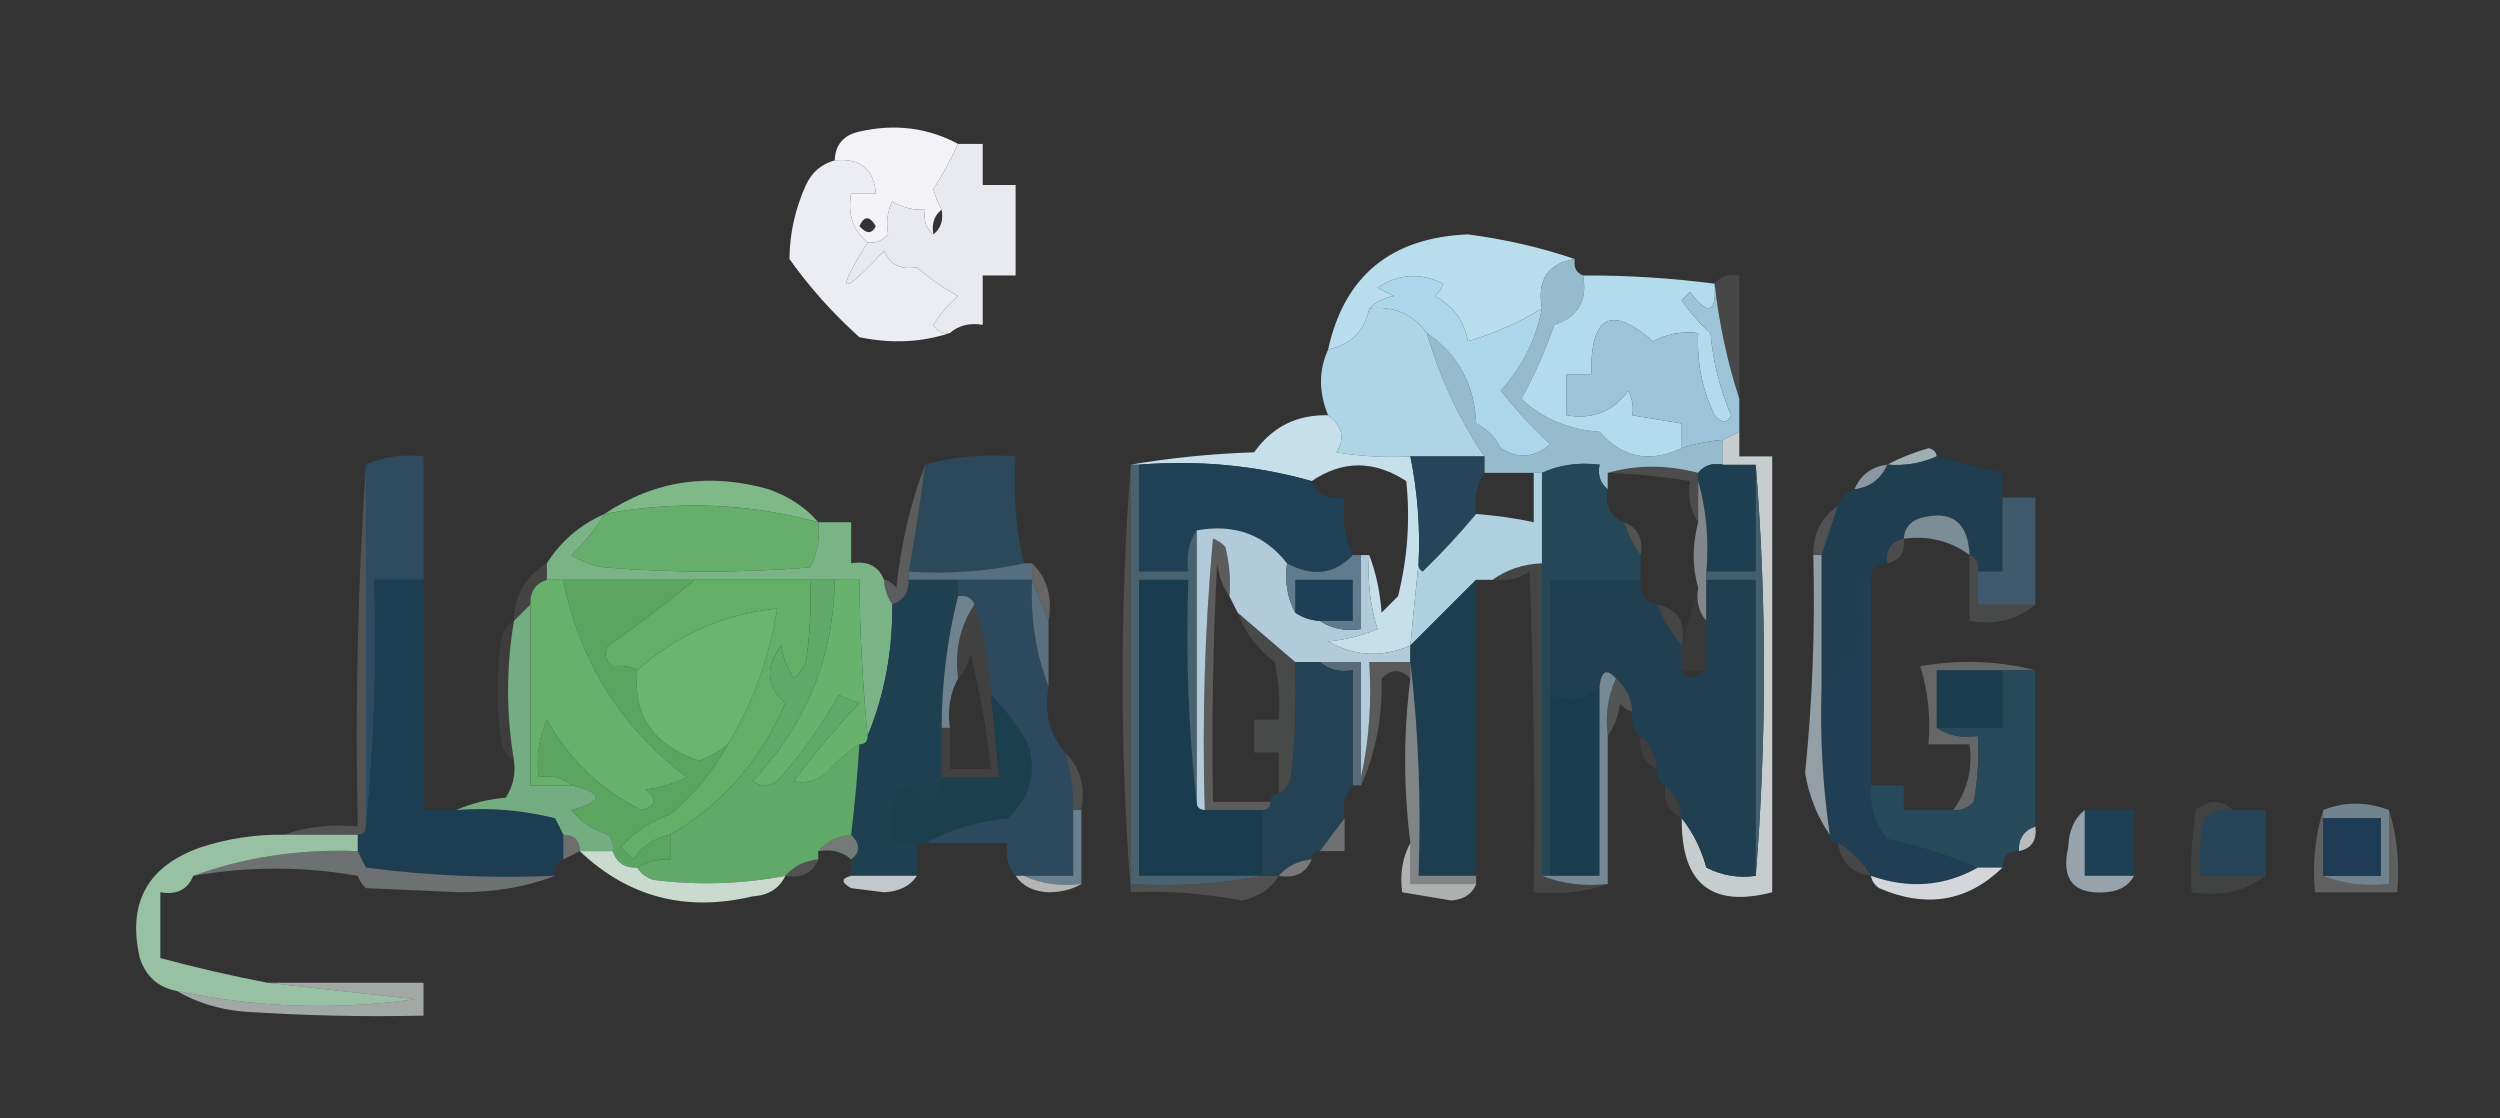 <?xml version="1.0" encoding="UTF-8"?>
<!DOCTYPE svg PUBLIC "-//W3C//DTD SVG 1.1//EN" "http://www.w3.org/Graphics/SVG/1.1/DTD/svg11.dtd">
<svg xmlns="http://www.w3.org/2000/svg" version="1.1" width="304px" height="136px" style="shape-rendering:geometricPrecision; text-rendering:geometricPrecision; image-rendering:optimizeQuality; fill-rule:evenodd; clip-rule:evenodd" xmlns:xlink="http://www.w3.org/1999/xlink">
<rect width="100%" height="100%" fill="#333333" stroke="none"/>
<g><path style="opacity:1" fill="#f2f2f7" d="M 116.5,17.5 C 115.632,19.402 114.632,21.235 113.5,23C 113.743,23.902 114.077,24.735 114.5,25.5C 113.596,26.209 113.263,27.209 113.5,28.5C 112.596,27.791 112.263,26.791 112.5,25.5C 111.07,25.579 109.736,25.246 108.5,24.5C 107.904,25.716 107.737,27.049 108,28.5C 107.329,29.252 106.496,29.586 105.5,29.5C 103.72,28.01 103.054,26.01 103.5,23.5C 104.5,23.5 105.5,23.5 106.5,23.5C 106.254,20.53 104.588,19.197 101.5,19.5C 101.574,17.589 102.574,16.422 104.5,16C 108.817,15.019 112.817,15.519 116.5,17.5 Z M 104.5,27.5 C 105.077,26.227 105.743,26.227 106.5,27.5C 106.03,28.463 105.363,28.463 104.5,27.5 Z"/></g>
<g><path style="opacity:0.999" fill="#e9eaf0" d="M 116.5,17.5 C 117.5,17.5 118.5,17.5 119.5,17.5C 119.5,19.167 119.5,20.833 119.5,22.5C 120.833,22.5 122.167,22.5 123.5,22.5C 123.5,26.167 123.5,29.833 123.5,33.5C 122.167,33.5 120.833,33.5 119.5,33.5C 119.5,35.5 119.5,37.5 119.5,39.5C 117.901,39.232 116.568,39.566 115.5,40.5C 114.624,40.631 113.957,40.297 113.5,39.5C 114.313,38.186 115.313,37.02 116.5,36C 114.677,35.003 113.01,33.836 111.5,32.5C 110.817,30.823 109.483,30.157 107.5,30.5C 102.19,36.181 101.523,35.848 105.5,29.5C 106.496,29.586 107.329,29.252 108,28.5C 107.737,27.049 107.904,25.716 108.5,24.5C 109.736,25.246 111.07,25.579 112.5,25.5C 112.263,26.791 112.596,27.791 113.5,28.5C 114.404,27.791 114.737,26.791 114.5,25.5C 114.077,24.735 113.743,23.902 113.5,23C 114.632,21.235 115.632,19.402 116.5,17.5 Z M 107.5,30.5 C 109.483,30.157 110.817,30.823 111.5,32.5C 109.517,32.843 108.183,32.176 107.5,30.5 Z"/></g>
<g><path style="opacity:0.999" fill="#ecedf3" d="M 101.5,19.5 C 104.588,19.197 106.254,20.53 106.5,23.5C 105.5,23.5 104.5,23.5 103.5,23.5C 103.054,26.01 103.72,28.01 105.5,29.5C 101.523,35.848 102.19,36.181 107.5,30.5C 108.183,32.176 109.517,32.843 111.5,32.5C 113.01,33.836 114.677,35.003 116.5,36C 115.313,37.02 114.313,38.186 113.5,39.5C 113.957,40.297 114.624,40.631 115.5,40.5C 112.024,41.643 108.358,41.81 104.5,41C 101.296,38.131 98.463,34.965 96,31.5C 96.015,28.43 96.682,25.43 98,22.5C 98.72,20.944 99.887,19.944 101.5,19.5 Z"/></g>
<g><path style="opacity:0.103" fill="#f7f9fa" d="M 208.5,34.5 C 209.209,33.596 210.209,33.263 211.5,33.5C 211.5,38.5 211.5,43.5 211.5,48.5C 210.024,43.934 209.024,39.267 208.5,34.5 Z"/></g>
<g><path style="opacity:1" fill="#b9dded" d="M 191.5,31.5 C 188.221,32.031 186.887,34.031 187.5,37.5C 184.756,39.201 181.756,40.534 178.5,41.5C 178.079,39.09 176.746,37.257 174.5,36C 174.957,35.586 175.291,35.086 175.5,34.5C 172.682,33.12 170.015,33.287 167.5,35C 168.167,35.333 168.833,35.667 169.5,36C 168.263,36.232 167.263,36.732 166.5,37.5C 165.951,40.25 164.285,41.916 161.5,42.5C 163.455,33.56 169.122,28.893 178.5,28.5C 183.042,29.098 187.376,30.098 191.5,31.5 Z"/></g>
<g><path style="opacity:1" fill="#96bbcd" d="M 191.5,31.5 C 191.328,32.492 191.662,33.158 192.5,33.5C 193.077,36.55 191.91,38.55 189,39.5C 187.845,42.791 186.512,45.791 185,48.5C 187.635,50.926 190.801,52.259 194.5,52.5C 197.234,55.657 200.568,56.324 204.5,54.5C 206.117,53.962 207.784,53.629 209.5,53.5C 209.5,54.5 209.5,55.5 209.5,56.5C 208.209,56.263 207.209,56.596 206.5,57.5C 202.672,56.502 199.006,56.502 195.5,57.5C 195.5,58.167 195.5,58.833 195.5,59.5C 194.596,58.791 194.263,57.791 194.5,56.5C 191.941,56.198 189.607,56.532 187.5,57.5C 187.167,57.5 186.833,57.5 186.5,57.5C 184.5,57.5 182.5,57.5 180.5,57.5C 180.5,56.833 180.5,56.167 180.5,55.5C 177.427,50.95 175.094,45.95 173.5,40.5C 177.301,43.097 179.301,46.764 179.5,51.5C 180.833,52.167 181.833,53.167 182.5,54.5C 184.647,55.835 186.647,55.669 188.5,54C 186.316,51.983 184.316,49.817 182.5,47.5C 185.134,44.565 186.801,41.232 187.5,37.5C 186.887,34.031 188.221,32.031 191.5,31.5 Z"/></g>
<g><path style="opacity:1" fill="#acd6e9" d="M 187.5,37.5 C 186.801,41.232 185.134,44.565 182.5,47.5C 184.316,49.817 186.316,51.983 188.5,54C 186.647,55.669 184.647,55.835 182.5,54.5C 181.833,53.167 180.833,52.167 179.5,51.5C 179.301,46.764 177.301,43.097 173.5,40.5C 171.815,38.182 169.481,37.182 166.5,37.5C 167.263,36.732 168.263,36.232 169.5,36C 168.833,35.667 168.167,35.333 167.5,35C 170.015,33.287 172.682,33.12 175.5,34.5C 175.291,35.086 174.957,35.586 174.5,36C 176.746,37.257 178.079,39.09 178.5,41.5C 181.756,40.534 184.756,39.201 187.5,37.5 Z"/></g>
<g><path style="opacity:1" fill="#b3dbee" d="M 192.5,33.5 C 197.862,33.472 203.195,33.806 208.5,34.5C 208.738,38.099 207.738,38.433 205.5,35.5C 205.167,35.833 204.833,36.167 204.5,36.5C 205.48,37.981 206.647,39.315 208,40.5C 208.301,43.974 209.134,47.307 210.5,50.5C 210.062,51.506 209.396,51.506 208.5,50.5C 206.979,47.345 206.313,44.012 206.5,40.5C 204.533,40.261 202.699,40.594 201,41.5C 195.902,37.043 193.402,38.376 193.5,45.5C 192.5,45.5 191.5,45.5 190.5,45.5C 190.5,47.167 190.5,48.833 190.5,50.5C 193.695,51.039 196.195,50.039 198,47.5C 198.483,48.448 198.649,49.448 198.5,50.5C 200.5,50.833 202.5,51.167 204.5,51.5C 204.5,52.5 204.5,53.5 204.5,54.5C 200.568,56.324 197.234,55.657 194.5,52.5C 190.801,52.259 187.635,50.926 185,48.5C 186.512,45.791 187.845,42.791 189,39.5C 191.91,38.55 193.077,36.55 192.5,33.5 Z"/></g>
<g><path style="opacity:1" fill="#add5e6" d="M 166.5,37.5 C 169.481,37.182 171.815,38.182 173.5,40.5C 175.094,45.95 177.427,50.95 180.5,55.5C 177.5,55.5 174.5,55.5 171.5,55.5C 168.482,55.665 165.482,55.498 162.5,55C 163.581,53.289 163.248,51.789 161.5,50.5C 160.343,47.693 160.343,45.026 161.5,42.5C 164.285,41.916 165.951,40.25 166.5,37.5 Z"/></g>
<g><path style="opacity:1" fill="#9cc3d7" d="M 208.5,34.5 C 209.024,39.267 210.024,43.934 211.5,48.5C 211.5,49.833 211.5,51.167 211.5,52.5C 210.833,52.833 210.167,53.167 209.5,53.5C 207.784,53.629 206.117,53.962 204.5,54.5C 204.5,53.5 204.5,52.5 204.5,51.5C 202.5,51.167 200.5,50.833 198.5,50.5C 198.649,49.448 198.483,48.448 198,47.5C 196.195,50.039 193.695,51.039 190.5,50.5C 190.5,48.833 190.5,47.167 190.5,45.5C 191.5,45.5 192.5,45.5 193.5,45.5C 193.402,38.376 195.902,37.043 201,41.5C 202.699,40.594 204.533,40.261 206.5,40.5C 206.313,44.012 206.979,47.345 208.5,50.5C 209.396,51.506 210.062,51.506 210.5,50.5C 209.134,47.307 208.301,43.974 208,40.5C 206.647,39.315 205.48,37.981 204.5,36.5C 204.833,36.167 205.167,35.833 205.5,35.5C 207.738,38.433 208.738,38.099 208.5,34.5 Z"/></g>
<g><path style="opacity:1" fill="#c7dfea" d="M 161.5,50.5 C 163.248,51.789 163.581,53.289 162.5,55C 165.482,55.498 168.482,55.665 171.5,55.5C 172.373,59.769 172.706,64.102 172.5,68.5C 172.147,71.792 171.813,75.125 171.5,78.5C 168.055,79.984 164.722,79.817 161.5,78C 163.577,77.808 165.577,77.308 167.5,76.5C 166.593,73.579 166.26,70.579 166.5,67.5C 167.314,69.631 167.814,71.964 168,74.5C 168.667,73.833 169.333,73.167 170,72.5C 171.162,67.875 171.496,63.208 171,58.5C 167.082,55.955 163.249,55.955 159.5,58.5C 152.781,56.595 145.781,55.929 138.5,56.5C 138.167,56.5 137.833,56.5 137.5,56.5C 142.316,55.674 147.316,55.174 152.5,55C 154.714,51.893 157.714,50.393 161.5,50.5 Z"/></g>
<g><path style="opacity:0.91" fill="#a8babd" d="M 235.5,55.5 C 233.621,56.341 231.621,56.675 229.5,56.5C 230.997,55.694 232.664,55.028 234.5,54.5C 235.107,54.624 235.44,54.957 235.5,55.5 Z"/></g>
<g><path style="opacity:0.13" fill="#f6f8f9" d="M 195.5,57.5 C 199.006,56.502 202.672,56.502 206.5,57.5C 206.5,57.833 206.5,58.167 206.5,58.5C 206.5,60.167 206.5,61.833 206.5,63.5C 205.549,62.081 205.216,60.415 205.5,58.5C 202.193,57.949 198.86,57.616 195.5,57.5 Z"/></g>
<g><path style="opacity:0.902" fill="#97a1b0" d="M 229.5,56.5 C 228.738,58.262 227.404,59.262 225.5,59.5C 226.262,57.738 227.596,56.738 229.5,56.5 Z"/></g>
<g><path style="opacity:1" fill="#2f4b5f" d="M 51.5,70.5 C 49.5,70.5 47.5,70.5 45.5,70.5C 45.827,80.681 45.494,90.681 44.5,100.5C 44.5,85.833 44.5,71.167 44.5,56.5C 46.607,55.532 48.941,55.198 51.5,55.5C 51.5,60.5 51.5,65.5 51.5,70.5 Z"/></g>
<g><path style="opacity:1" fill="#204155" d="M 138.5,56.5 C 145.781,55.929 152.781,56.595 159.5,58.5C 160.183,60.176 161.517,60.843 163.5,60.5C 163.198,63.059 163.532,65.393 164.5,67.5C 162.282,69.844 159.615,70.177 156.5,68.5C 153.761,64.991 150.094,63.657 145.5,64.5C 144.549,65.919 144.216,67.585 144.5,69.5C 142.5,69.5 140.5,69.5 138.5,69.5C 138.5,65.167 138.5,60.833 138.5,56.5 Z"/></g>
<g><path style="opacity:1" fill="#7eb987" d="M 99.5,63.5 C 90.935,61.181 82.268,60.848 73.5,62.5C 79.551,58.431 86.218,57.431 93.5,59.5C 95.977,60.385 97.977,61.718 99.5,63.5 Z"/></g>
<g><path style="opacity:1" fill="#264758" d="M 195.5,59.5 C 195.157,61.483 195.824,62.817 197.5,63.5C 197.989,64.995 198.655,66.329 199.5,67.5C 199.5,68.5 199.5,69.5 199.5,70.5C 195.833,70.5 192.167,70.5 188.5,70.5C 188.5,75.167 188.5,79.833 188.5,84.5C 188.5,91.833 188.5,99.167 188.5,106.5C 188.167,106.5 187.833,106.5 187.5,106.5C 187.5,93.833 187.5,81.167 187.5,68.5C 187.5,64.833 187.5,61.167 187.5,57.5C 189.607,56.532 191.941,56.198 194.5,56.5C 194.263,57.791 194.596,58.791 195.5,59.5 Z"/></g>
<g><path style="opacity:1" fill="#26445a" d="M 171.5,55.5 C 174.5,55.5 177.5,55.5 180.5,55.5C 180.5,56.167 180.5,56.833 180.5,57.5C 179.549,58.919 179.216,60.585 179.5,62.5C 177.466,64.939 175.299,67.272 173,69.5C 172.601,69.272 172.435,68.938 172.5,68.5C 172.706,64.102 172.373,59.769 171.5,55.5 Z"/></g>
<g><path style="opacity:0.999" fill="#1e3f52" d="M 209.5,56.5 C 210.833,56.5 212.167,56.5 213.5,56.5C 213.5,60.833 213.5,65.167 213.5,69.5C 211.5,69.5 209.5,69.5 207.5,69.5C 207.815,65.629 207.482,61.962 206.5,58.5C 206.5,58.167 206.5,57.833 206.5,57.5C 207.209,56.596 208.209,56.263 209.5,56.5 Z"/></g>
<g><path style="opacity:1" fill="#1f3f51" d="M 235.5,55.5 C 238.167,56.167 240.833,56.833 243.5,57.5C 243.5,58.5 243.5,59.5 243.5,60.5C 243.5,63.5 243.5,66.5 243.5,69.5C 242.5,69.5 241.5,69.5 240.5,69.5C 240.672,68.508 240.338,67.842 239.5,67.5C 239.309,63.467 237.309,61.967 233.5,63C 232.244,63.417 231.577,64.25 231.5,65.5C 229.952,65.821 229.285,66.821 229.5,68.5C 228.167,68.5 227.5,69.167 227.5,70.5C 226.761,70.369 226.094,70.536 225.5,71C 226.61,73.737 226.777,76.571 226,79.5C 225.333,80.833 224.667,80.833 224,79.5C 223.8,81.32 222.966,82.653 221.5,83.5C 221.5,78.167 221.5,72.833 221.5,67.5C 222.167,65.5 222.833,63.5 223.5,61.5C 223.833,60.5 224.5,59.833 225.5,59.5C 227.404,59.262 228.738,58.262 229.5,56.5C 231.621,56.675 233.621,56.341 235.5,55.5 Z"/></g>
<g><path style="opacity:1" fill="#7b8e97" d="M 239.5,67.5 C 237.18,65.774 234.513,65.107 231.5,65.5C 231.577,64.25 232.244,63.417 233.5,63C 237.309,61.967 239.309,63.467 239.5,67.5 Z"/></g>
<g><path style="opacity:1" fill="#65ae6c" d="M 99.5,63.5 C 99.739,65.467 99.406,67.3 98.5,69C 90.167,69.667 81.833,69.667 73.5,69C 72.062,68.781 70.729,68.281 69.5,67.5C 71.082,65.985 72.415,64.319 73.5,62.5C 82.268,60.848 90.935,61.181 99.5,63.5 Z"/></g>
<g><path style="opacity:1" fill="#2c495b" d="M 124.5,68.5 C 120.03,69.486 115.363,69.82 110.5,69.5C 111.275,65.186 111.941,60.853 112.5,56.5C 115.962,55.518 119.629,55.185 123.5,55.5C 123.182,60.032 123.515,64.366 124.5,68.5 Z"/></g>
<g><path style="opacity:0.167" fill="#edeff0" d="M 197.5,63.5 C 199.176,64.183 199.843,65.517 199.5,67.5C 198.655,66.329 197.989,64.995 197.5,63.5 Z"/></g>
<g><path style="opacity:0.173" fill="#dfe4e7" d="M 223.5,61.5 C 222.833,63.5 222.167,65.5 221.5,67.5C 221.167,67.5 220.833,67.5 220.5,67.5C 220.461,64.911 221.461,62.911 223.5,61.5 Z"/></g>
<g><path style="opacity:0.915" fill="#d5dbde" d="M 211.5,52.5 C 211.5,53.5 211.5,54.5 211.5,55.5C 212.833,55.5 214.167,55.5 215.5,55.5C 215.5,73.167 215.5,90.833 215.5,108.5C 208.077,110.428 204.41,107.428 204.5,99.5C 205.864,101.22 206.864,103.22 207.5,105.5C 209.396,106.466 211.396,106.799 213.5,106.5C 214.833,89.833 214.833,73.167 213.5,56.5C 212.167,56.5 210.833,56.5 209.5,56.5C 209.5,55.5 209.5,54.5 209.5,53.5C 210.167,53.167 210.833,52.833 211.5,52.5 Z"/></g>
<g><path style="opacity:0.206" fill="#fafbfc" d="M 149.5,72.5 C 148.71,71.391 148.21,70.058 148,68.5C 147.5,78.161 147.334,87.828 147.5,97.5C 149.833,97.5 152.167,97.5 154.5,97.5C 154.5,98.167 154.167,98.5 153.5,98.5C 151.167,98.5 148.833,98.5 146.5,98.5C 146.168,87.48 146.501,76.48 147.5,65.5C 148.086,65.709 148.586,66.043 149,66.5C 149.495,68.473 149.662,70.473 149.5,72.5 Z"/></g>
<g><path style="opacity:0.614" fill="#b3bcc3" d="M 206.5,58.5 C 207.482,61.962 207.815,65.629 207.5,69.5C 207.5,69.833 207.5,70.167 207.5,70.5C 207.5,72.167 207.5,73.833 207.5,75.5C 206.566,74.432 206.232,73.099 206.5,71.5C 205.768,68.933 205.768,66.266 206.5,63.5C 206.5,61.833 206.5,60.167 206.5,58.5 Z"/></g>
<g><path style="opacity:0.145" fill="#d8dee1" d="M 231.5,65.5 C 231.715,67.179 231.048,68.179 229.5,68.5C 229.285,66.821 229.952,65.821 231.5,65.5 Z"/></g>
<g><path style="opacity:1" fill="#41596c" d="M 243.5,60.5 C 244.833,60.5 246.167,60.5 247.5,60.5C 247.5,64.833 247.5,69.167 247.5,73.5C 245.167,73.5 242.833,73.5 240.5,73.5C 240.5,72.167 240.5,70.833 240.5,69.5C 241.5,69.5 242.5,69.5 243.5,69.5C 243.5,66.5 243.5,63.5 243.5,60.5 Z"/></g>
<g><path style="opacity:0.275" fill="#eceff0" d="M 125.5,68.5 C 127.344,70.279 128.01,72.612 127.5,75.5C 126.833,73.833 126.167,72.167 125.5,70.5C 125.5,69.833 125.5,69.167 125.5,68.5 Z"/></g>
<g><path style="opacity:1" fill="#7ab386" d="M 73.5,62.5 C 72.415,64.319 71.082,65.985 69.5,67.5C 70.729,68.281 72.062,68.781 73.5,69C 81.833,69.667 90.167,69.667 98.5,69C 99.406,67.3 99.739,65.467 99.5,63.5C 100.833,63.5 102.167,63.5 103.5,63.5C 103.5,65.167 103.5,66.833 103.5,68.5C 105.483,68.157 106.817,68.823 107.5,70.5C 107.557,71.609 107.89,72.609 108.5,73.5C 108.559,79.16 107.559,84.494 105.5,89.5C 104.89,83.185 104.557,76.851 104.5,70.5C 103.5,70.5 102.5,70.5 101.5,70.5C 100.5,70.5 99.5,70.5 98.5,70.5C 93.833,70.5 89.167,70.5 84.5,70.5C 79.167,70.5 73.833,70.5 68.5,70.5C 67.833,70.5 67.167,70.5 66.5,70.5C 66.5,69.833 66.5,69.167 66.5,68.5C 68.194,65.81 70.527,63.81 73.5,62.5 Z"/></g>
<g><path style="opacity:0.231" fill="#e1e5e7" d="M 112.5,56.5 C 111.941,60.853 111.275,65.186 110.5,69.5C 110.5,69.833 110.5,70.167 110.5,70.5C 110.573,72.027 109.906,73.027 108.5,73.5C 107.89,72.609 107.557,71.609 107.5,70.5C 108.117,70.611 108.617,70.944 109,71.5C 109.538,66.219 110.705,61.218 112.5,56.5 Z"/></g>
<g><path style="opacity:1" fill="#577081" d="M 124.5,68.5 C 124.833,68.5 125.167,68.5 125.5,68.5C 125.5,69.167 125.5,69.833 125.5,70.5C 122.5,70.5 119.5,70.5 116.5,70.5C 114.5,70.5 112.5,70.5 110.5,70.5C 110.5,70.167 110.5,69.833 110.5,69.5C 115.363,69.82 120.03,69.486 124.5,68.5 Z"/></g>
<g><path style="opacity:1" fill="#afd0de" d="M 186.5,57.5 C 186.833,57.5 187.167,57.5 187.5,57.5C 187.5,61.167 187.5,64.833 187.5,68.5C 185.214,68.595 183.214,69.262 181.5,70.5C 180.833,70.5 180.167,70.5 179.5,70.5C 176.833,73.167 174.167,75.833 171.5,78.5C 171.813,75.125 172.147,71.792 172.5,68.5C 172.435,68.938 172.601,69.272 173,69.5C 175.299,67.272 177.466,64.939 179.5,62.5C 181.861,62.674 184.194,63.007 186.5,63.5C 186.5,61.5 186.5,59.5 186.5,57.5 Z"/></g>
<g><path style="opacity:0.093" fill="#fcfcfc" d="M 187.5,68.5 C 187.5,81.167 187.5,93.833 187.5,106.5C 189.948,107.473 192.615,107.806 195.5,107.5C 192.713,108.477 189.713,108.81 186.5,108.5C 186.667,95.496 186.5,82.496 186,69.5C 184.644,70.38 183.144,70.713 181.5,70.5C 183.214,69.262 185.214,68.595 187.5,68.5 Z"/></g>
<g><path style="opacity:0.116" fill="#eff1f2" d="M 239.5,67.5 C 240.338,67.842 240.672,68.508 240.5,69.5C 240.5,70.833 240.5,72.167 240.5,73.5C 242.833,73.5 245.167,73.5 247.5,73.5C 245.365,75.369 242.698,76.036 239.5,75.5C 239.5,72.833 239.5,70.167 239.5,67.5 Z"/></g>
<g><path style="opacity:1" fill="#1e4050" d="M 110.5,70.5 C 112.5,70.5 114.5,70.5 116.5,70.5C 116.5,71.167 116.5,71.833 116.5,72.5C 115.194,77.616 114.527,82.949 114.5,88.5C 114.5,90.5 114.5,92.5 114.5,94.5C 114.234,98.079 112.901,98.413 110.5,95.5C 109.914,95.709 109.414,96.043 109,96.5C 108.505,98.473 108.338,100.473 108.5,102.5C 109.5,102.5 110.5,102.5 111.5,102.5C 111.5,103.833 111.5,105.167 111.5,106.5C 108.833,106.5 106.167,106.5 103.5,106.5C 103.5,105.833 103.5,105.167 103.5,104.5C 104.625,103.652 104.625,102.652 103.5,101.5C 103.942,97.846 104.276,94.179 104.5,90.5C 105.167,90.5 105.5,90.167 105.5,89.5C 107.559,84.494 108.559,79.16 108.5,73.5C 109.906,73.027 110.573,72.027 110.5,70.5 Z"/></g>
<g><path style="opacity:1" fill="#2d495e" d="M 116.5,70.5 C 119.5,70.5 122.5,70.5 125.5,70.5C 125.28,75.1 125.946,79.433 127.5,83.5C 126.964,86.698 127.631,89.365 129.5,91.5C 130.219,93.764 130.552,96.097 130.5,98.5C 130.5,101.167 130.5,103.833 130.5,106.5C 128.5,106.5 126.5,106.5 124.5,106.5C 124.167,106.5 123.833,106.5 123.5,106.5C 122.566,105.432 122.232,104.099 122.5,102.5C 119.167,102.5 115.833,102.5 112.5,102.5C 115.403,100.896 118.737,99.896 122.5,99.5C 125.242,97.067 126.075,94.067 125,90.5C 123.723,88.253 122.223,86.253 120.5,84.5C 120.341,80.709 119.675,77.042 118.5,73.5C 118.158,72.662 117.492,72.328 116.5,72.5C 116.5,71.833 116.5,71.167 116.5,70.5 Z"/></g>
<g><path style="opacity:1" fill="#204052" d="M 199.5,70.5 C 199.285,72.179 199.952,73.179 201.5,73.5C 202.263,75.368 203.263,77.035 204.5,78.5C 204.5,79.5 204.5,80.5 204.5,81.5C 204.743,82.769 205.743,82.769 207.5,81.5C 207.5,79.5 207.5,77.5 207.5,75.5C 207.5,73.833 207.5,72.167 207.5,70.5C 209.5,70.5 211.5,70.5 213.5,70.5C 213.5,82.5 213.5,94.5 213.5,106.5C 211.396,106.799 209.396,106.466 207.5,105.5C 206.864,103.22 205.864,101.22 204.5,99.5C 204.34,97.847 203.674,96.514 202.5,95.5C 201.662,95.158 201.328,94.492 201.5,93.5C 201.34,91.847 200.674,90.514 199.5,89.5C 198.596,88.791 198.263,87.791 198.5,86.5C 198.34,84.847 197.674,83.514 196.5,82.5C 195.377,81.243 194.711,81.576 194.5,83.5C 192.598,85.151 190.598,85.484 188.5,84.5C 188.5,79.833 188.5,75.167 188.5,70.5C 192.167,70.5 195.833,70.5 199.5,70.5 Z"/></g>
<g><path style="opacity:0.034" fill="#f3f5f6" d="M 206.5,71.5 C 206.232,73.099 206.566,74.432 207.5,75.5C 207.5,77.5 207.5,79.5 207.5,81.5C 206.5,81.5 205.5,81.5 204.5,81.5C 204.5,80.5 204.5,79.5 204.5,78.5C 205.167,76.167 205.833,73.833 206.5,71.5 Z"/></g>
<g><path style="opacity:0.082" fill="#edf3ef" d="M 66.5,68.5 C 66.5,69.167 66.5,69.833 66.5,70.5C 65.094,70.973 64.427,71.973 64.5,73.5C 63.833,74.167 63.167,74.833 62.5,75.5C 62.555,72.385 63.888,70.052 66.5,68.5 Z"/></g>
<g><path style="opacity:1" fill="#5ba560" d="M 68.5,70.5 C 73.833,70.5 79.167,70.5 84.5,70.5C 81.158,73.268 77.658,75.934 74,78.5C 73.383,79.449 73.549,80.282 74.5,81C 75.769,80.891 76.769,81.058 77.5,81.5C 76.916,86.94 79.416,90.607 85,92.5C 86.303,92.022 87.469,91.355 88.5,90.5C 86.75,93.756 84.417,96.589 81.5,99C 79.156,99.837 77.156,101.171 75.5,103C 76,103.5 76.5,104 77,104.5C 78.129,102.859 79.629,101.859 81.5,101.5C 81.5,102.5 81.5,103.5 81.5,104.5C 80.041,104.433 78.708,104.766 77.5,105.5C 75.973,105.573 74.973,104.906 74.5,103.5C 74.631,102.761 74.464,102.094 74,101.5C 72.155,100.95 70.655,99.951 69.5,98.5C 73.43,97.437 73.43,96.437 69.5,95.5C 68.432,94.566 67.099,94.232 65.5,94.5C 65.192,92.076 65.526,89.743 66.5,87.5C 69.206,92.373 73.039,96.039 78,98.5C 79.826,97.99 79.993,97.156 78.5,96C 80.256,95.798 81.922,95.298 83.5,94.5C 75.444,88.382 70.444,80.382 68.5,70.5 Z"/></g>
<g><path style="opacity:1" fill="#445f6e" d="M 213.5,56.5 C 214.833,73.167 214.833,89.833 213.5,106.5C 213.5,94.5 213.5,82.5 213.5,70.5C 211.5,70.5 209.5,70.5 207.5,70.5C 207.5,70.167 207.5,69.833 207.5,69.5C 209.5,69.5 211.5,69.5 213.5,69.5C 213.5,65.167 213.5,60.833 213.5,56.5 Z"/></g>
<g><path style="opacity:0.146" fill="#fafafb" d="M 137.5,56.5 C 137.5,73.5 137.5,90.5 137.5,107.5C 143.026,107.821 148.36,107.488 153.5,106.5C 154.167,106.5 154.833,106.5 155.5,106.5C 154.526,108.085 153.026,109.085 151,109.5C 146.414,108.619 141.914,108.286 137.5,108.5C 136.173,91.005 136.173,73.671 137.5,56.5 Z"/></g>
<g><path style="opacity:0.099" fill="#eef1f2" d="M 201.5,73.5 C 204.084,74.048 205.084,75.715 204.5,78.5C 203.263,77.035 202.263,75.368 201.5,73.5 Z"/></g>
<g><path style="opacity:0.004" fill="#fefffe" d="M 239.5,75.5 C 238.833,76.167 238.833,76.167 239.5,75.5 Z"/></g>
<g><path style="opacity:1" fill="#b2cbdb" d="M 145.5,64.5 C 150.094,63.657 153.761,64.991 156.5,68.5C 156.205,70.735 156.539,72.735 157.5,74.5C 158.391,75.11 159.391,75.443 160.5,75.5C 161.919,76.451 163.585,76.784 165.5,76.5C 165.5,73.5 165.5,70.5 165.5,67.5C 165.833,67.5 166.167,67.5 166.5,67.5C 166.26,70.579 166.593,73.579 167.5,76.5C 165.577,77.308 163.577,77.808 161.5,78C 164.722,79.817 168.055,79.984 171.5,78.5C 171.5,79.167 171.5,79.833 171.5,80.5C 169.833,80.5 168.167,80.5 166.5,80.5C 166.819,85.363 166.486,90.03 165.5,94.5C 165.5,89.833 165.5,85.167 165.5,80.5C 163.833,80.5 162.167,80.5 160.5,80.5C 159.5,80.5 158.5,80.5 157.5,80.5C 155.167,78.5 152.833,76.5 150.5,74.5C 150.167,73.833 149.833,73.167 149.5,72.5C 149.662,70.473 149.495,68.473 149,66.5C 148.586,66.043 148.086,65.709 147.5,65.5C 146.501,76.48 146.168,87.48 146.5,98.5C 145.833,98.5 145.5,98.167 145.5,97.5C 145.5,86.5 145.5,75.5 145.5,64.5 Z"/></g>
<g><path style="opacity:1" fill="#1e4057" d="M 160.5,75.5 C 159.391,75.443 158.391,75.11 157.5,74.5C 157.5,73.167 157.5,71.833 157.5,70.5C 159.833,70.5 162.167,70.5 164.5,70.5C 164.5,72.167 164.5,73.833 164.5,75.5C 163.167,75.5 161.833,75.5 160.5,75.5 Z"/></g>
<g><path style="opacity:0.999" fill="#5f7b8d" d="M 164.5,67.5 C 164.833,67.5 165.167,67.5 165.5,67.5C 165.5,70.5 165.5,73.5 165.5,76.5C 163.585,76.784 161.919,76.451 160.5,75.5C 161.833,75.5 163.167,75.5 164.5,75.5C 164.5,73.833 164.5,72.167 164.5,70.5C 162.167,70.5 159.833,70.5 157.5,70.5C 157.5,71.833 157.5,73.167 157.5,74.5C 156.539,72.735 156.205,70.735 156.5,68.5C 159.615,70.177 162.282,69.844 164.5,67.5 Z"/></g>
<g><path style="opacity:0.056" fill="#eff5f0" d="M 62.5,75.5 C 61.539,81.138 61.539,86.805 62.5,92.5C 61.778,92.082 61.278,91.416 61,90.5C 60.333,86.167 60.333,81.833 61,77.5C 61.278,76.584 61.778,75.918 62.5,75.5 Z"/></g>
<g><path style="opacity:1" fill="#63af68" d="M 84.5,70.5 C 89.167,70.5 93.833,70.5 98.5,70.5C 98.665,73.85 98.498,77.183 98,80.5C 97.692,81.308 97.192,81.975 96.5,82.5C 95.719,81.271 95.219,79.938 95,78.5C 93.017,81.068 93.183,83.401 95.5,85.5C 92.557,92.437 87.89,97.77 81.5,101.5C 79.629,101.859 78.129,102.859 77,104.5C 76.5,104 76,103.5 75.5,103C 77.156,101.171 79.156,99.837 81.5,99C 84.417,96.589 86.75,93.756 88.5,90.5C 91.574,85.45 93.574,79.95 94.5,74C 88.038,74.656 82.372,77.156 77.5,81.5C 76.769,81.058 75.769,80.891 74.5,81C 73.549,80.282 73.383,79.449 74,78.5C 77.658,75.934 81.158,73.268 84.5,70.5 Z"/></g>
<g><path style="opacity:1" fill="#5a707f" d="M 125.5,70.5 C 126.167,72.167 126.833,73.833 127.5,75.5C 127.5,78.167 127.5,80.833 127.5,83.5C 125.946,79.433 125.28,75.1 125.5,70.5 Z"/></g>
<g><path style="opacity:1" fill="#69b76e" d="M 88.5,90.5 C 87.469,91.355 86.303,92.022 85,92.5C 79.416,90.607 76.916,86.94 77.5,81.5C 82.372,77.156 88.038,74.656 94.5,74C 93.574,79.95 91.574,85.45 88.5,90.5 Z"/></g>
<g><path style="opacity:0.08" fill="#e3e7e9" d="M 118.5,73.5 C 119.675,77.042 120.341,80.709 120.5,84.5C 120.833,87.833 121.167,91.167 121.5,94.5C 119.167,94.5 116.833,94.5 114.5,94.5C 114.5,92.5 114.5,90.5 114.5,88.5C 114.833,88.5 115.167,88.5 115.5,88.5C 115.5,90.167 115.5,91.833 115.5,93.5C 117.167,93.5 118.833,93.5 120.5,93.5C 119.993,88.777 119.16,84.111 118,79.5C 117.768,80.737 117.268,81.737 116.5,82.5C 116.068,79.123 116.735,76.123 118.5,73.5 Z"/></g>
<g><path style="opacity:0.115" fill="#f2f4f5" d="M 150.5,74.5 C 152.833,76.5 155.167,78.5 157.5,80.5C 157.666,85.178 157.499,89.845 157,94.5C 156.722,95.416 156.222,96.082 155.5,96.5C 155.5,94.833 155.5,93.167 155.5,91.5C 154.5,91.5 153.5,91.5 152.5,91.5C 152.5,90.167 152.5,88.833 152.5,87.5C 153.5,87.5 154.5,87.5 155.5,87.5C 155.663,85.143 155.497,82.81 155,80.5C 152.873,78.886 151.373,76.886 150.5,74.5 Z"/></g>
<g><path style="opacity:1" fill="#67b16c" d="M 66.5,70.5 C 67.167,70.5 67.833,70.5 68.5,70.5C 70.444,80.382 75.444,88.382 83.5,94.5C 81.922,95.298 80.256,95.798 78.5,96C 79.993,97.156 79.826,97.99 78,98.5C 73.039,96.039 69.206,92.373 66.5,87.5C 65.526,89.743 65.192,92.076 65.5,94.5C 67.099,94.232 68.432,94.566 69.5,95.5C 67.833,95.5 66.167,95.5 64.5,95.5C 64.5,88.167 64.5,80.833 64.5,73.5C 64.427,71.973 65.094,70.973 66.5,70.5 Z"/></g>
<g><path style="opacity:1" fill="#1b3c4f" d="M 243.5,81.5 C 243.5,83.833 243.5,86.167 243.5,88.5C 240.833,88.5 238.167,88.5 235.5,88.5C 235.5,86.167 235.5,83.833 235.5,81.5C 238.167,81.5 240.833,81.5 243.5,81.5 Z"/></g>
<g><path style="opacity:0.199" fill="#fafafb" d="M 171.5,80.5 C 171.5,81.167 171.5,81.833 171.5,82.5C 170.312,81.316 169.145,81.316 168,82.5C 168.108,87.28 167.275,91.614 165.5,95.5C 165.5,95.167 165.5,94.833 165.5,94.5C 166.486,90.03 166.819,85.363 166.5,80.5C 168.167,80.5 169.833,80.5 171.5,80.5 Z"/></g>
<g><path style="opacity:1" fill="#6e838f" d="M 116.5,72.5 C 117.492,72.328 118.158,72.662 118.5,73.5C 116.735,76.123 116.068,79.123 116.5,82.5C 115.539,84.265 115.205,86.265 115.5,88.5C 115.167,88.5 114.833,88.5 114.5,88.5C 114.527,82.949 115.194,77.616 116.5,72.5 Z"/></g>
<g><path style="opacity:0.17" fill="#f0f2f3" d="M 196.5,82.5 C 197.674,83.514 198.34,84.847 198.5,86.5C 197.883,86.389 197.383,86.056 197,85.5C 196.79,87.058 196.29,88.391 195.5,89.5C 195.198,86.941 195.532,84.607 196.5,82.5 Z"/></g>
<g><path style="opacity:1" fill="#203f55" d="M 227.5,70.5 C 227.5,78.833 227.5,87.167 227.5,95.5C 227.317,97.936 227.984,100.103 229.5,102C 233.388,102.846 237.055,104.013 240.5,105.5C 236.454,107.798 232.12,108.131 227.5,106.5C 226.5,104.833 225.167,103.5 223.5,102.5C 222.833,102.5 222.5,102.167 222.5,101.5C 221.637,95.545 221.303,89.545 221.5,83.5C 222.966,82.653 223.8,81.32 224,79.5C 224.667,80.833 225.333,80.833 226,79.5C 226.777,76.571 226.61,73.737 225.5,71C 226.094,70.536 226.761,70.369 227.5,70.5 Z"/></g>
<g><path style="opacity:0.162" fill="#fafafb" d="M 44.5,56.5 C 44.5,71.167 44.5,85.833 44.5,100.5C 44.5,101.167 44.167,101.5 43.5,101.5C 40.5,101.5 37.5,101.5 34.5,101.5C 37.287,100.523 40.287,100.19 43.5,100.5C 43.171,85.657 43.504,70.99 44.5,56.5 Z"/></g>
<g><path style="opacity:1" fill="#60a969" d="M 98.5,70.5 C 99.5,70.5 100.5,70.5 101.5,70.5C 101.378,79.919 98.045,88.086 91.5,95C 92.5,95.667 93.5,95.667 94.5,95C 97.388,91.778 99.888,88.278 102,84.5C 102.92,84.93 103.753,85.263 104.5,85.5C 101.645,88.52 98.979,91.687 96.5,95C 97.908,95.315 99.241,94.982 100.5,94C 101.705,92.624 103.038,91.458 104.5,90.5C 104.276,94.179 103.942,97.846 103.5,101.5C 101.847,101.66 100.514,102.326 99.5,103.5C 99.5,103.833 99.5,104.167 99.5,104.5C 97.847,104.66 96.514,105.326 95.5,106.5C 90.204,107.509 84.871,107.676 79.5,107C 78.584,106.722 77.918,106.222 77.5,105.5C 78.708,104.766 80.041,104.433 81.5,104.5C 81.5,103.5 81.5,102.5 81.5,101.5C 87.89,97.77 92.557,92.437 95.5,85.5C 93.183,83.401 93.017,81.068 95,78.5C 95.219,79.938 95.719,81.271 96.5,82.5C 97.192,81.975 97.692,81.308 98,80.5C 98.498,77.183 98.665,73.85 98.5,70.5 Z"/></g>
<g><path style="opacity:1" fill="#586a7c" d="M 160.5,80.5 C 162.167,80.5 163.833,80.5 165.5,80.5C 165.5,85.167 165.5,89.833 165.5,94.5C 165.5,94.833 165.5,95.167 165.5,95.5C 165.167,95.5 164.833,95.5 164.5,95.5C 164.5,90.833 164.5,86.167 164.5,81.5C 162.901,81.768 161.568,81.434 160.5,80.5 Z"/></g>
<g><path style="opacity:1" fill="#193c4f" d="M 145.5,97.5 C 145.5,98.167 145.833,98.5 146.5,98.5C 148.833,98.5 151.167,98.5 153.5,98.5C 153.5,101.167 153.5,103.833 153.5,106.5C 148.5,106.5 143.5,106.5 138.5,106.5C 138.5,94.5 138.5,82.5 138.5,70.5C 140.5,70.5 142.5,70.5 144.5,70.5C 144.173,79.682 144.507,88.682 145.5,97.5 Z"/></g>
<g><path style="opacity:0.318" fill="#cdd4d8" d="M 247.5,81.5 C 246.167,81.5 244.833,81.5 243.5,81.5C 240.833,81.5 238.167,81.5 235.5,81.5C 235.5,83.833 235.5,86.167 235.5,88.5C 236.919,89.451 238.585,89.784 240.5,89.5C 240.664,92.187 240.497,94.854 240,97.5C 239.329,98.252 238.496,98.586 237.5,98.5C 239.226,96.18 239.893,93.513 239.5,90.5C 237.833,90.5 236.167,90.5 234.5,90.5C 234.784,87.223 234.451,84.057 233.5,81C 238.352,80.185 243.019,80.352 247.5,81.5 Z"/></g>
<g><path style="opacity:1" fill="#1d3e52" d="M 51.5,70.5 C 51.5,79.833 51.5,89.167 51.5,98.5C 52.833,98.5 54.167,98.5 55.5,98.5C 59.555,98.176 63.555,98.509 67.5,99.5C 67.863,100.183 68.196,100.85 68.5,101.5C 68.5,102.5 68.5,103.5 68.5,104.5C 67.662,104.842 67.328,105.508 67.5,106.5C 59.804,106.831 52.138,106.497 44.5,105.5C 44.137,104.817 43.804,104.15 43.5,103.5C 43.5,102.833 43.5,102.167 43.5,101.5C 44.167,101.5 44.5,101.167 44.5,100.5C 45.494,90.681 45.827,80.681 45.5,70.5C 47.5,70.5 49.5,70.5 51.5,70.5 Z"/></g>
<g><path style="opacity:1" fill="#67b36e" d="M 101.5,70.5 C 102.5,70.5 103.5,70.5 104.5,70.5C 104.557,76.851 104.89,83.185 105.5,89.5C 105.5,90.167 105.167,90.5 104.5,90.5C 103.038,91.458 101.705,92.624 100.5,94C 99.241,94.982 97.908,95.315 96.5,95C 98.979,91.687 101.645,88.52 104.5,85.5C 103.753,85.263 102.92,84.93 102,84.5C 99.888,88.278 97.388,91.778 94.5,95C 93.5,95.667 92.5,95.667 91.5,95C 98.045,88.086 101.378,79.919 101.5,70.5 Z"/></g>
<g><path style="opacity:0.999" fill="#1d3e51" d="M 179.5,70.5 C 179.5,82.5 179.5,94.5 179.5,106.5C 177.167,106.5 174.833,106.5 172.5,106.5C 172.826,97.651 172.493,88.984 171.5,80.5C 171.5,79.833 171.5,79.167 171.5,78.5C 174.167,75.833 176.833,73.167 179.5,70.5 Z"/></g>
<g><path style="opacity:1" fill="#1a3c4f" d="M 194.5,83.5 C 194.5,91.167 194.5,98.833 194.5,106.5C 192.5,106.5 190.5,106.5 188.5,106.5C 188.5,99.167 188.5,91.833 188.5,84.5C 190.598,85.484 192.598,85.151 194.5,83.5 Z"/></g>
<g><path style="opacity:0.059" fill="#eef0f2" d="M 199.5,89.5 C 200.674,90.514 201.34,91.847 201.5,93.5C 199.896,92.713 199.229,91.38 199.5,89.5 Z"/></g>
<g><path style="opacity:0.141" fill="#f0f2f3" d="M 129.5,91.5 C 131.344,93.279 132.01,95.612 131.5,98.5C 131.167,98.5 130.833,98.5 130.5,98.5C 130.552,96.097 130.219,93.764 129.5,91.5 Z"/></g>
<g><path style="opacity:1" fill="#234254" d="M 157.5,80.5 C 158.5,80.5 159.5,80.5 160.5,80.5C 161.568,81.434 162.901,81.768 164.5,81.5C 164.5,86.167 164.5,90.833 164.5,95.5C 163.566,96.568 163.232,97.901 163.5,99.5C 162.512,100.795 161.512,102.128 160.5,103.5C 159.833,103.5 159.5,103.833 159.5,104.5C 157.847,104.66 156.514,105.326 155.5,106.5C 154.833,106.5 154.167,106.5 153.5,106.5C 153.5,103.833 153.5,101.167 153.5,98.5C 154.167,98.5 154.5,98.167 154.5,97.5C 154.5,96.833 154.833,96.5 155.5,96.5C 156.222,96.082 156.722,95.416 157,94.5C 157.499,89.845 157.666,85.178 157.5,80.5 Z"/></g>
<g><path style="opacity:0.845" fill="#a5b2ba" d="M 220.5,67.5 C 220.833,67.5 221.167,67.5 221.5,67.5C 221.5,72.833 221.5,78.167 221.5,83.5C 221.303,89.545 221.637,95.545 222.5,101.5C 220.982,99.319 219.982,96.819 219.5,94C 220.395,85.223 220.729,76.389 220.5,67.5 Z"/></g>
<g><path style="opacity:1" fill="#74ad81" d="M 64.5,73.5 C 64.5,80.833 64.5,88.167 64.5,95.5C 66.167,95.5 67.833,95.5 69.5,95.5C 73.43,96.437 73.43,97.437 69.5,98.5C 70.655,99.951 72.155,100.95 74,101.5C 74.464,102.094 74.631,102.761 74.5,103.5C 73.167,103.5 71.833,103.5 70.5,103.5C 70.5,102.167 69.833,101.5 68.5,101.5C 68.196,100.85 67.863,100.183 67.5,99.5C 63.555,98.509 59.555,98.176 55.5,98.5C 57.292,97.691 59.292,97.191 61.5,97C 62.38,95.644 62.714,94.144 62.5,92.5C 61.539,86.805 61.539,81.138 62.5,75.5C 63.167,74.833 63.833,74.167 64.5,73.5 Z"/></g>
<g><path style="opacity:1" fill="#1c3f4d" d="M 120.5,84.5 C 122.223,86.253 123.723,88.253 125,90.5C 126.075,94.067 125.242,97.067 122.5,99.5C 118.737,99.896 115.403,100.896 112.5,102.5C 112.167,102.5 111.833,102.5 111.5,102.5C 110.5,102.5 109.5,102.5 108.5,102.5C 108.338,100.473 108.505,98.473 109,96.5C 109.414,96.043 109.914,95.709 110.5,95.5C 112.901,98.413 114.234,98.079 114.5,94.5C 116.833,94.5 119.167,94.5 121.5,94.5C 121.167,91.167 120.833,87.833 120.5,84.5 Z"/></g>
<g><path style="opacity:0.067" fill="#e5e8ea" d="M 202.5,95.5 C 203.674,96.514 204.34,97.847 204.5,99.5C 202.896,98.713 202.229,97.38 202.5,95.5 Z"/></g>
<g><path style="opacity:0.929" fill="#4b6574" d="M 137.5,56.5 C 137.833,56.5 138.167,56.5 138.5,56.5C 138.5,60.833 138.5,65.167 138.5,69.5C 140.5,69.5 142.5,69.5 144.5,69.5C 144.216,67.585 144.549,65.919 145.5,64.5C 145.5,75.5 145.5,86.5 145.5,97.5C 144.507,88.682 144.173,79.682 144.5,70.5C 142.5,70.5 140.5,70.5 138.5,70.5C 138.5,82.5 138.5,94.5 138.5,106.5C 143.5,106.5 148.5,106.5 153.5,106.5C 148.36,107.488 143.026,107.821 137.5,107.5C 137.5,90.5 137.5,73.5 137.5,56.5 Z"/></g>
<g><path style="opacity:1" fill="#758895" d="M 196.5,82.5 C 195.532,84.607 195.198,86.941 195.5,89.5C 195.5,95.5 195.5,101.5 195.5,107.5C 192.615,107.806 189.948,107.473 187.5,106.5C 187.833,106.5 188.167,106.5 188.5,106.5C 190.5,106.5 192.5,106.5 194.5,106.5C 194.5,98.833 194.5,91.167 194.5,83.5C 194.711,81.576 195.377,81.243 196.5,82.5 Z"/></g>
<g><path style="opacity:1" fill="#1d4055" d="M 253.5,98.5 C 255.5,98.5 257.5,98.5 259.5,98.5C 259.5,101.167 259.5,103.833 259.5,106.5C 257.5,106.5 255.5,106.5 253.5,106.5C 253.5,103.833 253.5,101.167 253.5,98.5 Z"/></g>
<g><path style="opacity:1" fill="#264559" d="M 271.5,98.5 C 272.833,98.5 274.167,98.5 275.5,98.5C 275.5,101.167 275.5,103.833 275.5,106.5C 272.833,106.5 270.167,106.5 267.5,106.5C 267.337,104.143 267.503,101.81 268,99.5C 269.011,98.663 270.178,98.33 271.5,98.5 Z"/></g>
<g><path style="opacity:0.352" fill="#dbe1e3" d="M 163.5,99.5 C 163.5,100.833 163.5,102.167 163.5,103.5C 162.5,103.5 161.5,103.5 160.5,103.5C 161.512,102.128 162.512,100.795 163.5,99.5 Z"/></g>
<g><path style="opacity:0.561" fill="#bbc4ca" d="M 171.5,80.5 C 172.493,88.984 172.826,97.651 172.5,106.5C 174.833,106.5 177.167,106.5 179.5,106.5C 179.5,106.833 179.5,107.167 179.5,107.5C 176.833,107.5 174.167,107.5 171.5,107.5C 171.5,105.833 171.5,104.167 171.5,102.5C 170.658,95.8 170.658,89.133 171.5,82.5C 171.5,81.833 171.5,81.167 171.5,80.5 Z"/></g>
<g><path style="opacity:0.831" fill="#d1d7da" d="M 247.5,100.5 C 247.715,102.179 247.048,103.179 245.5,103.5C 245.427,101.973 246.094,100.973 247.5,100.5 Z"/></g>
<g><path style="opacity:0.083" fill="#e3e7ea" d="M 271.5,98.5 C 270.178,98.33 269.011,98.663 268,99.5C 267.503,101.81 267.337,104.143 267.5,106.5C 270.167,106.5 272.833,106.5 275.5,106.5C 273.012,108.388 270.012,109.055 266.5,108.5C 266.335,105.15 266.502,101.817 267,98.5C 268.616,97.199 270.116,97.199 271.5,98.5 Z"/></g>
<g><path style="opacity:1" fill="#71838f" d="M 290.5,98.5 C 290.5,101.5 290.5,104.5 290.5,107.5C 287.615,107.806 284.948,107.473 282.5,106.5C 284.833,106.5 287.167,106.5 289.5,106.5C 289.5,104.167 289.5,101.833 289.5,99.5C 287.167,99.5 284.833,99.5 282.5,99.5C 282.5,99.167 282.5,98.833 282.5,98.5C 285.104,97.47 287.771,97.47 290.5,98.5 Z"/></g>
<g><path style="opacity:0.319" fill="#e7eeea" d="M 68.5,101.5 C 69.833,101.5 70.5,102.167 70.5,103.5C 69.833,103.833 69.167,104.167 68.5,104.5C 68.5,103.5 68.5,102.5 68.5,101.5 Z"/></g>
<g><path style="opacity:0.435" fill="#c8d5ce" d="M 103.5,101.5 C 104.625,102.652 104.625,103.652 103.5,104.5C 102.432,103.566 101.099,103.232 99.5,103.5C 100.514,102.326 101.847,101.66 103.5,101.5 Z"/></g>
<g><path style="opacity:1" fill="#28495a" d="M 243.5,81.5 C 244.833,81.5 246.167,81.5 247.5,81.5C 247.5,87.833 247.5,94.167 247.5,100.5C 246.094,100.973 245.427,101.973 245.5,103.5C 244.167,103.5 243.5,104.167 243.5,105.5C 242.5,105.5 241.5,105.5 240.5,105.5C 237.055,104.013 233.388,102.846 229.5,102C 227.984,100.103 227.317,97.936 227.5,95.5C 228.833,95.5 230.167,95.5 231.5,95.5C 231.5,96.5 231.5,97.5 231.5,98.5C 233.5,98.5 235.5,98.5 237.5,98.5C 238.496,98.586 239.329,98.252 240,97.5C 240.497,94.854 240.664,92.187 240.5,89.5C 238.585,89.784 236.919,89.451 235.5,88.5C 238.167,88.5 240.833,88.5 243.5,88.5C 243.5,86.167 243.5,83.833 243.5,81.5 Z"/></g>
<g><path style="opacity:0.248" fill="#e8ebed" d="M 282.5,98.5 C 282.5,98.833 282.5,99.167 282.5,99.5C 282.5,101.833 282.5,104.167 282.5,106.5C 284.948,107.473 287.615,107.806 290.5,107.5C 290.5,104.5 290.5,101.5 290.5,98.5C 291.479,101.625 291.813,104.958 291.5,108.5C 288.167,108.5 284.833,108.5 281.5,108.5C 281.187,104.958 281.521,101.625 282.5,98.5 Z"/></g>
<g><path style="opacity:1" fill="#1e3c55" d="M 282.5,99.5 C 284.833,99.5 287.167,99.5 289.5,99.5C 289.5,101.833 289.5,104.167 289.5,106.5C 287.167,106.5 284.833,106.5 282.5,106.5C 282.5,104.167 282.5,101.833 282.5,99.5 Z"/></g>
<g><path style="opacity:0.118" fill="#dfe2e5" d="M 223.5,102.5 C 225.167,103.5 226.5,104.833 227.5,106.5C 225.167,106.167 223.833,104.833 223.5,102.5 Z"/></g>
<g><path style="opacity:1" fill="#98c1a4" d="M 34.5,101.5 C 37.5,101.5 40.5,101.5 43.5,101.5C 43.5,102.167 43.5,102.833 43.5,103.5C 36.5,103.213 29.834,104.213 23.5,106.5C 22.817,108.176 21.483,108.843 19.5,108.5C 19.5,111.167 19.5,113.833 19.5,116.5C 23.806,117.66 28.139,118.66 32.5,119.5C 38.346,120.167 44.346,120.833 50.5,121.5C 40.763,122.863 31.096,122.53 21.5,120.5C 19.247,120.084 17.747,118.751 17,116.5C 15.451,109.766 17.951,105.266 24.5,103C 27.757,101.957 31.09,101.457 34.5,101.5 Z"/></g>
<g><path style="opacity:0.359" fill="#d8dedf" d="M 43.5,103.5 C 43.804,104.15 44.137,104.817 44.5,105.5C 52.138,106.497 59.804,106.831 67.5,106.5C 64.062,107.823 60.229,108.49 56,108.5C 52.167,108.333 48.333,108.167 44.5,108C 44.043,107.586 43.709,107.086 43.5,106.5C 36.831,105.334 30.164,105.334 23.5,106.5C 29.834,104.213 36.5,103.213 43.5,103.5 Z"/></g>
<g><path style="opacity:0.169" fill="#e1e8e3" d="M 99.5,104.5 C 98.817,106.176 97.483,106.843 95.5,106.5C 96.514,105.326 97.847,104.66 99.5,104.5 Z"/></g>
<g><path style="opacity:1" fill="#6a808e" d="M 130.5,98.5 C 130.833,98.5 131.167,98.5 131.5,98.5C 131.5,101.5 131.5,104.5 131.5,107.5C 128.941,107.802 126.607,107.468 124.5,106.5C 126.5,106.5 128.5,106.5 130.5,106.5C 130.5,103.833 130.5,101.167 130.5,98.5 Z"/></g>
<g><path style="opacity:0.384" fill="#e5e8eb" d="M 159.5,104.5 C 158.817,106.176 157.483,106.843 155.5,106.5C 156.514,105.326 157.847,104.66 159.5,104.5 Z"/></g>
<g><path style="opacity:0.957" fill="#9ba8b1" d="M 253.5,98.5 C 253.5,101.167 253.5,103.833 253.5,106.5C 255.5,106.5 257.5,106.5 259.5,106.5C 258.848,107.725 257.681,108.392 256,108.5C 252.108,108.766 250.608,106.933 251.5,103C 251.569,101.014 252.235,99.514 253.5,98.5 Z"/></g>
<g><path style="opacity:1" fill="#cadace" d="M 70.5,103.5 C 71.833,103.5 73.167,103.5 74.5,103.5C 74.973,104.906 75.973,105.573 77.5,105.5C 77.918,106.222 78.584,106.722 79.5,107C 84.871,107.676 90.204,107.509 95.5,106.5C 94.77,108.045 93.437,108.878 91.5,109C 83.389,110.926 76.389,109.093 70.5,103.5 Z"/></g>
<g><path style="opacity:0.929" fill="#cbd2d6" d="M 103.5,106.5 C 106.167,106.5 108.833,106.5 111.5,106.5C 110.666,107.748 109.333,108.415 107.5,108.5C 106.167,108.333 104.833,108.167 103.5,108C 102.262,107.31 102.262,106.81 103.5,106.5 Z"/></g>
<g><path style="opacity:0.686" fill="#eff1f3" d="M 123.5,106.5 C 123.833,106.5 124.167,106.5 124.5,106.5C 126.607,107.468 128.941,107.802 131.5,107.5C 130.378,108.156 129.045,108.489 127.5,108.5C 125.667,108.415 124.334,107.748 123.5,106.5 Z"/></g>
<g><path style="opacity:0.639" fill="#f6f7f7" d="M 171.5,102.5 C 171.5,104.167 171.5,105.833 171.5,107.5C 174.167,107.5 176.833,107.5 179.5,107.5C 179.03,108.693 178.03,109.36 176.5,109.5C 174.488,109.16 172.488,108.827 170.5,108.5C 170.205,106.265 170.539,104.265 171.5,102.5 Z"/></g>
<g><path style="opacity:0.994" fill="#d4d8dc" d="M 240.5,105.5 C 241.5,105.5 242.5,105.5 243.5,105.5C 239.238,109.637 234.238,110.471 228.5,108C 227.944,107.617 227.611,107.117 227.5,106.5C 232.12,108.131 236.454,107.798 240.5,105.5 Z"/></g>
<g><path style="opacity:0.632" fill="#e4ece7" d="M 32.5,119.5 C 38.833,119.5 45.167,119.5 51.5,119.5C 51.5,120.833 51.5,122.167 51.5,123.5C 44.159,123.666 36.826,123.5 29.5,123C 26.543,122.721 23.877,121.887 21.5,120.5C 31.096,122.53 40.763,122.863 50.5,121.5C 44.346,120.833 38.346,120.167 32.5,119.5 Z"/></g>
</svg>
